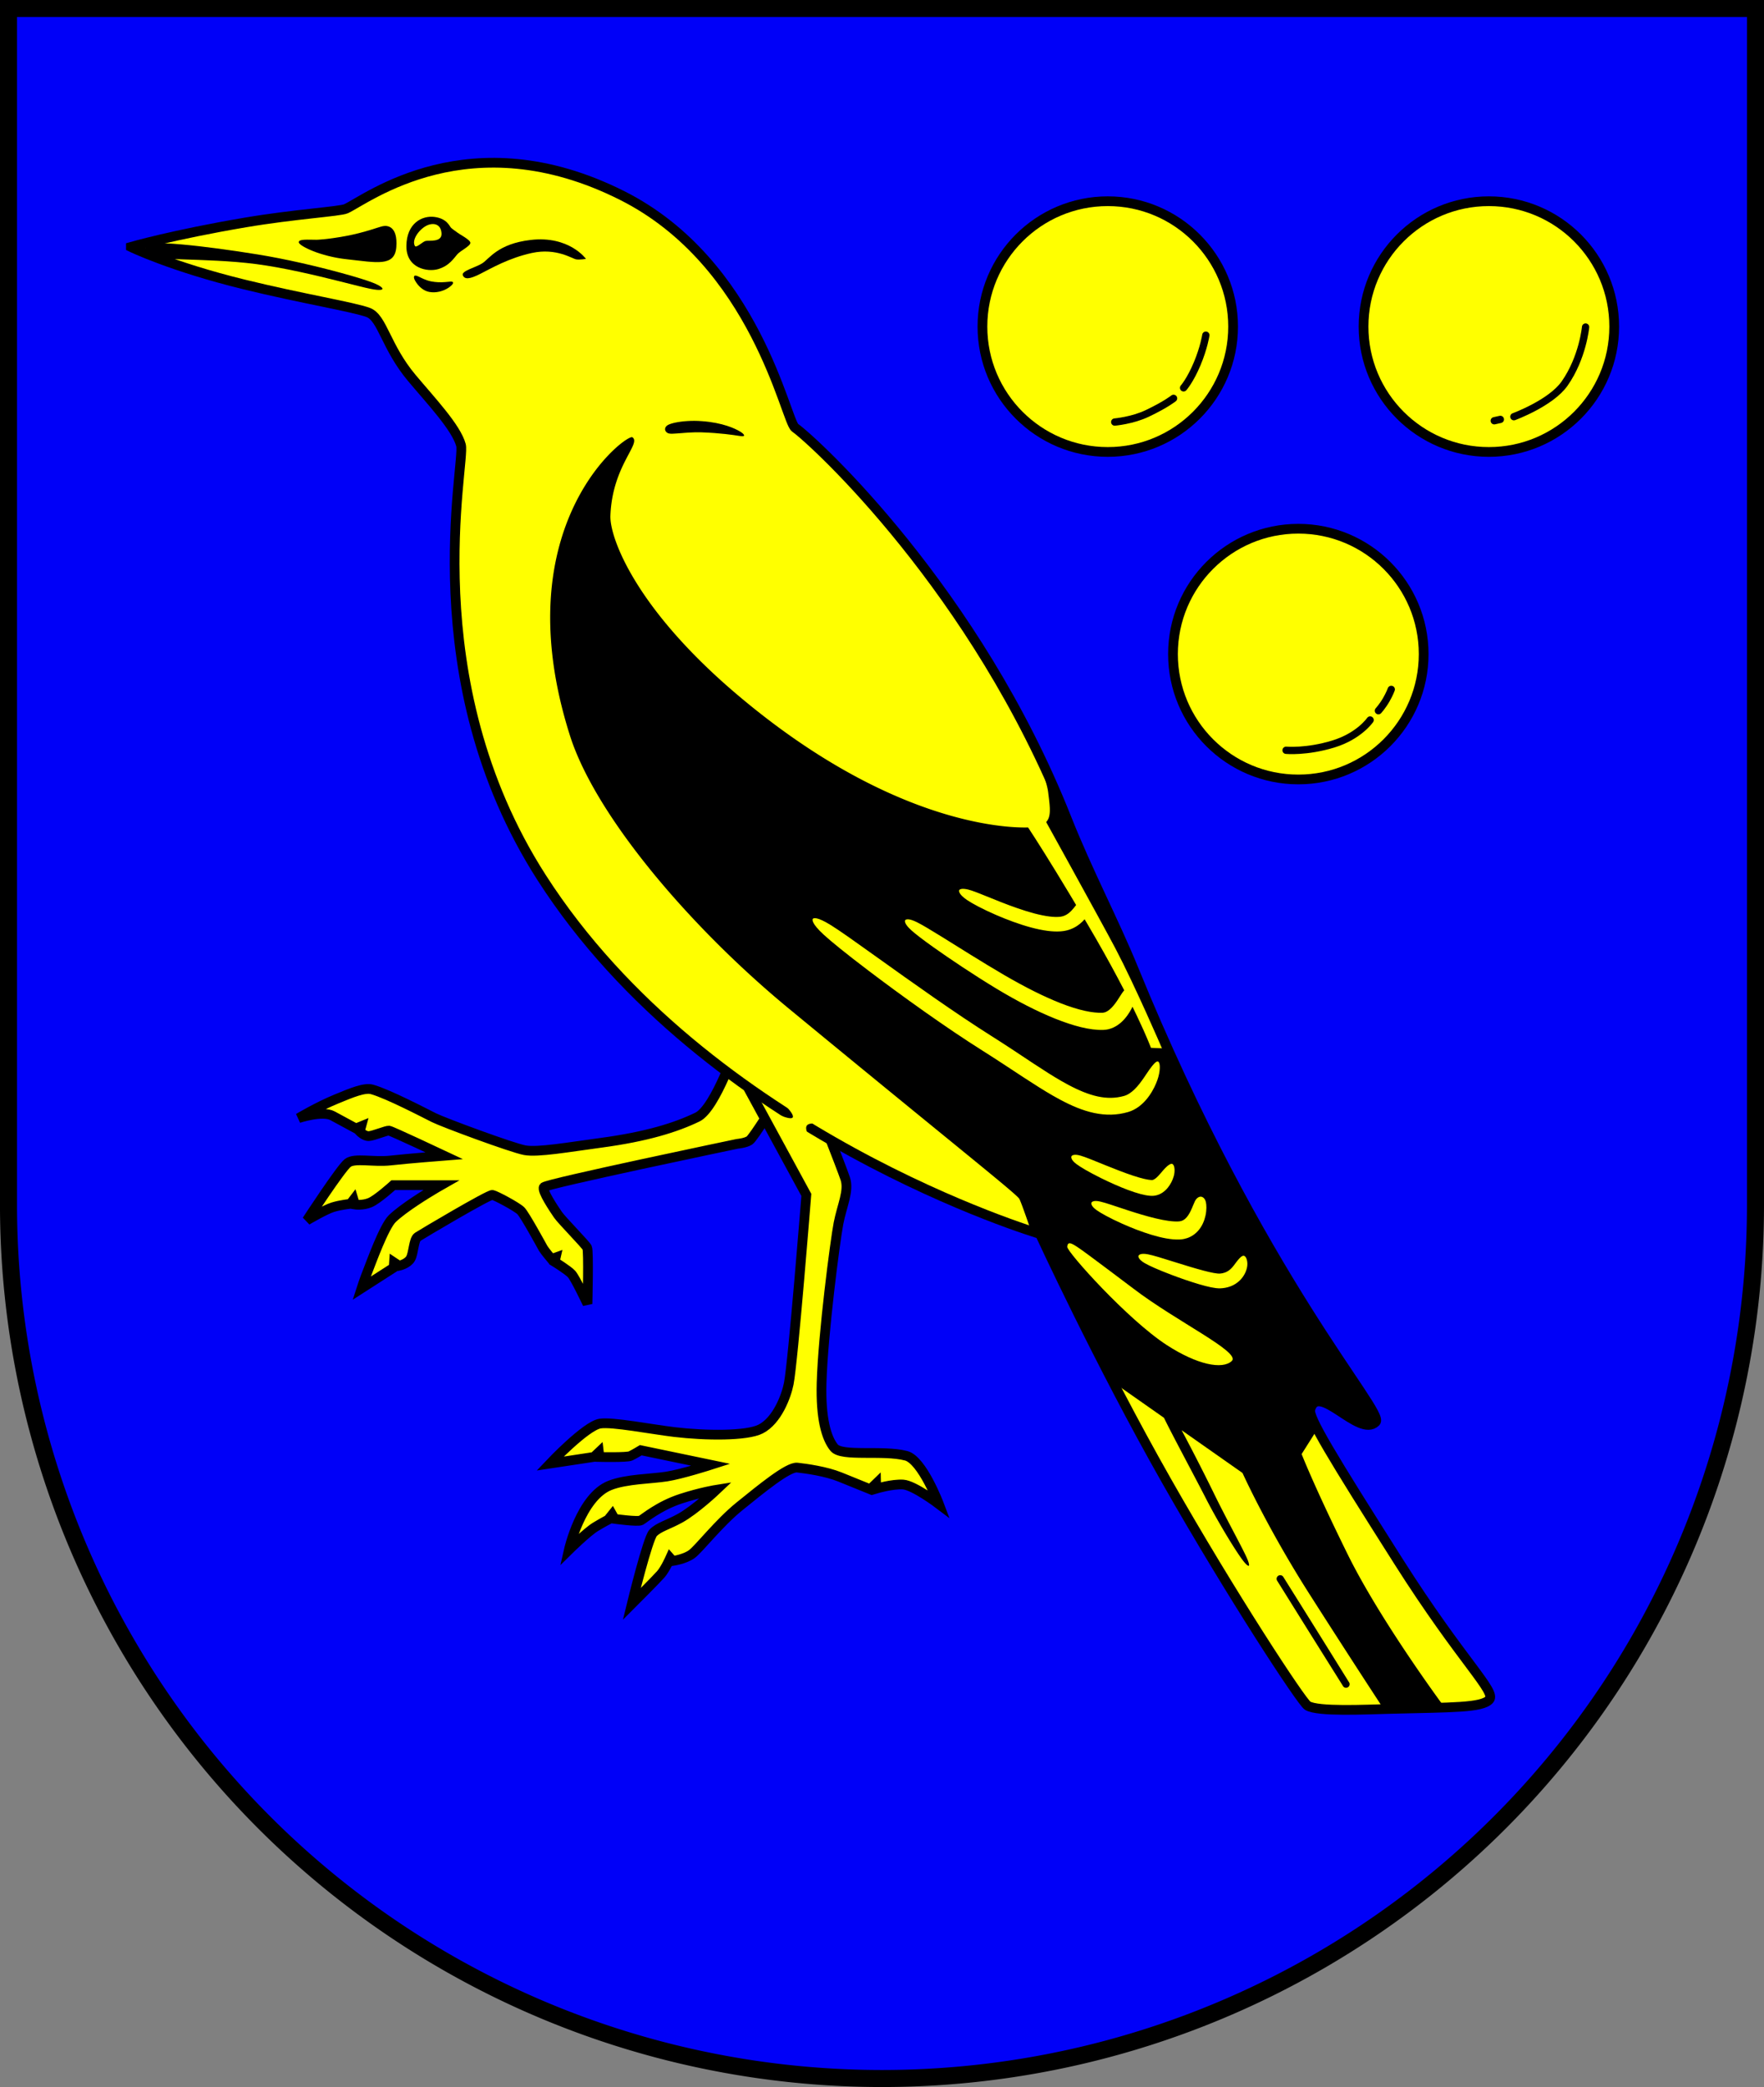 <?xml version="1.0" encoding="UTF-8" standalone="no"?>
<!-- Created with Inkscape (http://www.inkscape.org/) -->

<svg
   width="145.025mm"
   height="171.538mm"
   viewBox="0 0 145.025 171.538"
   version="1.1"
   id="svg2531"
   inkscape:version="1.2.2 (732a01da63, 2022-12-09)"
   sodipodi:docname="Wappen Göttin2.svg"
   xmlns:inkscape="http://www.inkscape.org/namespaces/inkscape"
   xmlns:sodipodi="http://sodipodi.sourceforge.net/DTD/sodipodi-0.dtd"
   xmlns="http://www.w3.org/2000/svg"
   xmlns:svg="http://www.w3.org/2000/svg">
  <rect x="0" y="0" width="145.025" height="171.538" fill="#808080" stroke="none"/>
  <sodipodi:namedview
     id="namedview2533"
     pagecolor="#ffffff"
     bordercolor="#666666"
     borderopacity="1.0"
     inkscape:showpageshadow="2"
     inkscape:pageopacity="0.0"
     inkscape:pagecheckerboard="0"
     inkscape:deskcolor="#d1d1d1"
     inkscape:document-units="mm"
     showgrid="false"
     inkscape:zoom="0.82562568"
     inkscape:cx="274.3374"
     inkscape:cy="325.20791"
     inkscape:current-layer="layer1" />
  <defs
     id="defs2528">
    <inkscape:path-effect
       effect="powerstroke"
       id="path-effect1147"
       is_visible="true"
       lpeversion="1"
       offset_points="0.251,0.571 | 1,0.4 | 1.763,0.267"
       not_jump="false"
       sort_points="true"
       interpolator_type="CentripetalCatmullRom"
       interpolator_beta="0.2"
       start_linecap_type="zerowidth"
       linejoin_type="round"
       miter_limit="4"
       scale_width="1"
       end_linecap_type="zerowidth" />
    <inkscape:path-effect
       effect="powerstroke"
       id="path-effect1182"
       is_visible="true"
       lpeversion="1"
       offset_points="0.353,0.221 | 1.005,0.44 | 1.724,0.164"
       not_jump="false"
       sort_points="true"
       interpolator_type="CentripetalCatmullRom"
       interpolator_beta="0.2"
       start_linecap_type="zerowidth"
       linejoin_type="round"
       miter_limit="4"
       scale_width="1"
       end_linecap_type="zerowidth" />
    <inkscape:path-effect
       effect="powerstroke"
       id="path-effect1337"
       is_visible="true"
       lpeversion="1"
       offset_points="0.341,0.188 | 1,0.46 | 1.728,0.357"
       not_jump="false"
       sort_points="true"
       interpolator_type="CentripetalCatmullRom"
       interpolator_beta="0.2"
       start_linecap_type="zerowidth"
       linejoin_type="round"
       miter_limit="4"
       scale_width="1"
       end_linecap_type="zerowidth" />
    <inkscape:path-effect
       effect="powerstroke"
       id="path-effect1470"
       is_visible="true"
       lpeversion="1"
       offset_points="0.21,0.385 | 0.978,0.606 | 1.575,0.501"
       not_jump="false"
       sort_points="true"
       interpolator_type="CentripetalCatmullRom"
       interpolator_beta="0.2"
       start_linecap_type="zerowidth"
       linejoin_type="round"
       miter_limit="4"
       scale_width="1"
       end_linecap_type="zerowidth" />
    <inkscape:path-effect
       effect="powerstroke"
       id="path-effect1476"
       is_visible="true"
       lpeversion="1"
       offset_points="0.21,0.385 | 1.049,0.746 | 1.758,0.448"
       not_jump="false"
       sort_points="true"
       interpolator_type="CentripetalCatmullRom"
       interpolator_beta="0.2"
       start_linecap_type="zerowidth"
       linejoin_type="round"
       miter_limit="4"
       scale_width="1"
       end_linecap_type="zerowidth" />
    <inkscape:path-effect
       effect="powerstroke"
       id="path-effect1509"
       is_visible="true"
       lpeversion="1"
       offset_points="0.21,0.385 | 0.982,0.649 | 1.575,0.501"
       not_jump="false"
       sort_points="true"
       interpolator_type="CentripetalCatmullRom"
       interpolator_beta="0.2"
       start_linecap_type="zerowidth"
       linejoin_type="round"
       miter_limit="4"
       scale_width="1"
       end_linecap_type="zerowidth" />
    <inkscape:path-effect
       effect="powerstroke"
       id="path-effect976"
       is_visible="true"
       lpeversion="1"
       offset_points="0.229,0.49 | 1.448,0.696 | 2.553,0.518"
       not_jump="false"
       sort_points="true"
       interpolator_type="CentripetalCatmullRom"
       interpolator_beta="0.2"
       start_linecap_type="zerowidth"
       linejoin_type="round"
       miter_limit="4"
       scale_width="1"
       end_linecap_type="zerowidth" />
    <inkscape:path-effect
       effect="powerstroke"
       id="path-effect1303"
       is_visible="true"
       lpeversion="1"
       offset_points="0.2,0.5 | 1.022,0.599 | 1.767,0.433"
       not_jump="false"
       sort_points="true"
       interpolator_type="CentripetalCatmullRom"
       interpolator_beta="0.2"
       start_linecap_type="zerowidth"
       linejoin_type="round"
       miter_limit="4"
       scale_width="1"
       end_linecap_type="zerowidth" />
    <inkscape:path-effect
       effect="powerstroke"
       id="path-effect1341"
       is_visible="true"
       lpeversion="1"
       offset_points="0.25,0.406 | 1.49,0.673 | 2.8,0.5"
       not_jump="false"
       sort_points="true"
       interpolator_type="CentripetalCatmullRom"
       interpolator_beta="0.2"
       start_linecap_type="zerowidth"
       linejoin_type="round"
       miter_limit="4"
       scale_width="1"
       end_linecap_type="zerowidth" />
  </defs>
  <g
     inkscape:label="Ebene 1"
     inkscape:groupmode="layer"
     id="layer1"
     transform="translate(-532.814,-61.473)">
    <g
       id="g2476"
       transform="translate(499.569,2.996)">
      <path
         id="path1408"
         style="fill:#0000f8;fill-opacity:1;stroke:#000000;stroke-width:1.4;stroke-linecap:round;stroke-dasharray:none"
         d="m 33.944,59.177 v 98.325 a 71.813,71.813 0 0 0 71.813,71.813 71.813,71.813 0 0 0 71.813,-71.813 V 59.177 Z" />
      <g
         id="g1354"
         transform="translate(-0.102,0.348)">
        <path
           style="fill:#ffff00;stroke:#000000;stroke-width:0.8;stroke-linecap:round;stroke-dasharray:none"
           d="m 93.993,143.826 c 0,0 -1.803,5.389 -3.309,6.118 -1.78,0.862 -4.199,1.613 -7.925,2.113 -2.692,0.362 -5.205,0.808 -6.267,0.611 -1.062,-0.197 -6.686,-2.281 -7.472,-2.674 -0.787,-0.393 -3.742,-1.94 -5.073,-2.32 -0.626,-0.179 -1.679,0.263 -2.956,0.79 -1.555,0.642 -3.1,1.569 -3.1,1.569 0,0 1.947,-0.649 2.792,-0.197 0.846,0.452 1.927,1.042 1.927,1.042 l 0.433,-0.177 -0.118,0.433 c 0,0 0.374,0.393 0.747,0.374 0.374,-0.02 1.455,-0.472 1.652,-0.452 0.197,0.02 4.542,2.065 4.542,2.065 0,0 -3.009,0.236 -4.405,0.393 -1.396,0.157 -2.95,-0.236 -3.52,0.197 -0.57,0.433 -3.362,4.719 -3.362,4.719 0,0 1.494,-0.885 2.143,-1.081 0.649,-0.197 1.435,-0.275 1.435,-0.275 l 0.256,-0.334 0.118,0.393 c 0,0 0.629,0.098 1.239,-0.157 0.61,-0.256 1.907,-1.435 1.907,-1.435 h 3.934 c 0,0 -0.141,0.08 -0.373,0.218 -0.808,0.478 -2.719,1.647 -3.637,2.529 -0.683,0.656 -1.752,3.643 -2.03,4.338 -0.278,0.695 -0.501,1.39 -0.501,1.39 l 2.642,-1.696 0.028,-0.431 0.417,0.278 c 0,0 0.695,-0.153 0.945,-0.598 0.25,-0.445 0.25,-1.557 0.584,-1.78 0.334,-0.222 5.868,-3.504 6.146,-3.448 0.278,0.056 2.002,0.973 2.336,1.307 0.334,0.334 1.724,2.892 1.835,3.087 0.111,0.195 0.681,0.876 0.681,0.876 l 0.348,-0.125 -0.083,0.362 c 0,0 1.085,0.667 1.39,1.001 0.306,0.334 1.307,2.447 1.307,2.447 0,0 0.111,-4.338 -0.028,-4.616 -0.139,-0.278 -2.086,-2.252 -2.392,-2.697 -0.306,-0.445 -1.363,-2.002 -1.168,-2.28 0.195,-0.278 15.907,-3.56 15.907,-3.56 0,0 0.667,-0.056 1.001,-0.278 0.334,-0.222 2.252,-3.337 2.252,-3.337 z"
           id="path1640"
           sodipodi:nodetypes="csssssscsccccscsscscccsccsssccccssssscccscssscscc" />
        <path
           style="fill:#ffff00;stroke:#000000;stroke-width:0.8;stroke-linecap:round;stroke-dasharray:none"
           d="m 93.771,145.55 5.868,10.79 c 0,0 -1.085,13.682 -1.446,15.517 -0.201,1.019 -0.949,3.03 -2.308,3.726 -1.146,0.587 -4.533,0.556 -7.091,0.25 -1.939,-0.232 -5.111,-0.857 -6.118,-0.695 -1.176,0.189 -4.106,3.285 -4.106,3.285 l 3.606,-0.546 0.408,-0.386 0.047,0.392 c 0,0 2.258,0.052 2.553,-0.085 0.295,-0.138 0.846,-0.472 0.846,-0.472 l 5.761,1.199 c 0,0 -2.379,0.767 -3.638,0.964 -1.258,0.197 -3.318,0.199 -4.66,0.728 -2.399,0.944 -3.382,5.309 -3.382,5.309 0,0 1.509,-1.489 2.204,-1.906 0.695,-0.417 1.029,-0.584 1.029,-0.584 l 0.334,-0.417 0.195,0.348 c 0,0 1.919,0.264 2.169,0.125 0.25,-0.139 1.48,-1.192 3.281,-1.78 1.643,-0.536 2.93,-0.739 2.93,-0.739 0,0 -1.742,1.653 -3.014,2.352 -0.98,0.539 -1.752,0.723 -2.197,1.196 -0.445,0.473 -1.752,5.84 -1.752,5.84 0,0 2.03,-2.03 2.392,-2.447 0.362,-0.417 0.765,-1.321 0.765,-1.321 l 0.209,0.236 c 0,0 0.973,-0.139 1.557,-0.556 0.584,-0.417 2.225,-2.558 3.949,-3.949 1.724,-1.39 3.977,-3.254 4.727,-3.17 0.751,0.083 2.364,0.306 3.532,0.779 0.73,0.295 2.474,1.003 2.474,1.003 l 0.479,-0.464 0.01,0.412 c 0,0 1.32,-0.394 2.21,-0.338 0.89,0.056 2.948,1.613 2.948,1.613 0,0 -1.372,-3.631 -2.697,-3.977 -1.919,-0.501 -5.284,0.111 -5.923,-0.667 -0.64,-0.779 -1.11,-2.407 -1.029,-5.311 0.111,-4.004 1.112,-11.68 1.39,-13.126 0.278,-1.446 0.89,-2.67 0.556,-3.671 -0.334,-1.001 -2.558,-6.618 -2.558,-6.618 z"
           id="path1487"
           sodipodi:nodetypes="ccssssccccsccsscscccsscsscsccsssscccscssssscc" />
        <path
           style="fill:#ffff00;stroke:#000000;stroke-width:0.8;stroke-linecap:round;stroke-dasharray:none"
           d="m 44.109,78.425 c 0,0 3.477,-1.006 9.416,-2.012 4.014,-0.681 7.773,-0.9 8.27,-1.127 1.696,-0.776 10.174,-7.377 22.688,-1.093 11.028,5.538 13.448,18.533 14.229,19.091 1.652,1.18 14.881,13.357 22.312,32.077 1.78,4.485 3.894,8.443 5.516,12.416 10.463,25.621 20.728,36.415 19.906,37.229 -1.345,1.332 -4.745,-3.377 -5.378,-1.023 -0.174,0.647 1.758,3.824 7.264,12.501 5.232,8.245 8.065,10.679 7.453,11.346 -0.612,0.667 -3.028,0.631 -8.048,0.756 -2.171,0.054 -6.027,0.25 -6.882,-0.26 -0.493,-0.294 -6.27,-9.098 -11.574,-18.427 -5.599,-9.848 -10.432,-20.349 -10.432,-20.349 0,0 -27.383,-8.094 -40.979,-29.299 C 67.414,113.946 71.635,96.162 71.246,94.716 70.856,93.27 68.797,91.094 67.213,89.207 65.061,86.645 64.794,84.26 63.626,83.815 62.458,83.37 58.143,82.666 53.43,81.512 c -6.01,-1.471 -9.321,-3.086 -9.321,-3.086 z"
           id="path917"
           sodipodi:nodetypes="cssssssssssssscsssssc" />
        <path
           style="fill:#000000;fill-rule:nonzero;stroke:none;stroke-width:0.8;stroke-linecap:round;stroke-dasharray:none"
           d="m 45.246,78.694 c -0.003,0.106 0.096,0.454 0.828,0.6 0.432,0.086 1.133,0.116 2.15,0.149 1.775,0.058 4.095,0.118 6.206,0.394 1.081,0.142 2.276,0.363 3.513,0.629 1.205,0.259 2.355,0.541 3.319,0.782 1.261,0.316 2.048,0.523 2.579,0.628 0.785,0.154 0.935,0.053 0.95,0.003 0.014,-0.046 -0.051,-0.225 -0.801,-0.517 -0.469,-0.183 -1.328,-0.454 -2.551,-0.789 -0.965,-0.264 -2.123,-0.558 -3.337,-0.831 -1.251,-0.282 -2.451,-0.519 -3.556,-0.697 -2.156,-0.35 -4.435,-0.662 -6.248,-0.824 -1.018,-0.091 -1.744,-0.12 -2.179,-0.07 -0.753,0.087 -0.87,0.44 -0.873,0.542 z"
           id="path1145"
           inkscape:path-effect="#path-effect1147"
           inkscape:original-d="m 45.246094,78.693987 c 0,0 4.959073,0.11956 9.241922,0.747219 4.56197,0.668565 10.303761,2.438295 10.303761,2.438295"
           sodipodi:nodetypes="csc" />
        <path
           style="fill:#000000;stroke:none;stroke-width:0.8;stroke-linecap:round;stroke-dasharray:none"
           d="m 59.371,77.836 c -0.723,0 -1.472,-0.076 -1.462,0.209 0.01,0.285 1.764,1.162 3.972,1.396 2.409,0.256 3.933,0.649 4.051,-1.023 0.118,-1.671 -0.708,-1.78 -1.101,-1.701 -0.393,0.079 -1.475,0.521 -3.077,0.816 -1.603,0.295 -2.382,0.303 -2.382,0.303 z"
           id="path1160"
           sodipodi:nodetypes="ccssssc" />
        <path
           style="fill:#000000;stroke:none;stroke-width:0.1;stroke-linecap:round;stroke-dasharray:none"
           d="m 70.838,77.16 c 0.285,0.246 1.19,0.669 1.18,0.934 -0.01,0.265 -0.796,0.629 -1.072,0.934 -0.275,0.305 -0.643,0.943 -1.573,1.219 -0.863,0.256 -2.635,-0.049 -2.615,-1.907 0.02,-1.858 1.288,-2.517 2.32,-2.379 1.032,0.138 1.229,0.777 1.357,0.895 0.128,0.118 0.403,0.305 0.403,0.305 z"
           id="path1162"
           sodipodi:nodetypes="ccsssssc" />
        <path
           style="fill:#ffff00;stroke:none;stroke-width:0.1;stroke-linecap:round;stroke-dasharray:none"
           d="m 67.457,78.344 c 0.113,0.197 0.626,-0.348 0.883,-0.41 0.257,-0.063 1.356,0.139 1.307,-0.626 -0.053,-0.834 -0.751,-0.89 -1.258,-0.619 -0.626,0.338 -1.208,1.174 -0.932,1.655 z"
           id="path1164"
           sodipodi:nodetypes="ssscs" />
        <path
           style="fill:#000000;fill-rule:nonzero;stroke:none;stroke-width:0.5;stroke-linecap:round;stroke-dasharray:none"
           d="m 67.417,80.806 c -0.033,0.027 -0.082,0.142 0.051,0.381 0.038,0.068 0.088,0.15 0.153,0.238 0.098,0.134 0.234,0.288 0.408,0.42 0.169,0.129 0.378,0.239 0.612,0.28 0.006,9.86e-4 0.011,0.002 0.017,0.003 0.281,0.047 0.563,0.03 0.822,-0.031 0.257,-0.06 0.473,-0.157 0.638,-0.254 0.173,-0.101 0.287,-0.199 0.358,-0.268 0.142,-0.137 0.126,-0.22 0.11,-0.245 -0.019,-0.031 -0.075,-0.068 -0.253,-0.05 -0.056,0.005 -0.252,0.025 -0.39,0.035 -0.164,0.012 -0.35,0.02 -0.551,0.012 -0.204,-0.008 -0.391,-0.031 -0.583,-0.066 -0.004,-6.91e-4 -0.007,-0.001 -0.011,-0.002 -0.109,-0.021 -0.224,-0.049 -0.372,-0.101 -0.147,-0.052 -0.292,-0.116 -0.423,-0.178 -0.082,-0.039 -0.164,-0.079 -0.223,-0.109 -0.221,-0.111 -0.322,-0.099 -0.362,-0.067 z"
           id="path1180"
           inkscape:path-effect="#path-effect1182"
           inkscape:original-d="m 67.416526,80.806084 c 0,0 0.618041,0.763406 1.30243,0.886903 1.007065,0.181723 1.867059,-0.36209 1.867059,-0.36209"
           sodipodi:nodetypes="csc" />
        <path
           style="fill:#000000;stroke:none;stroke-width:0.5;stroke-linecap:round;stroke-dasharray:none"
           d="m 81.521,79.408 c 0,0 -1.375,-1.927 -4.547,-1.557 -2.692,0.314 -3.379,1.529 -3.977,1.919 -0.522,0.34 -1.752,0.626 -1.599,0.987 0.153,0.362 0.57,0.32 1.446,-0.125 0.876,-0.445 2.344,-1.299 4.227,-1.71 2.028,-0.443 3.337,0.487 3.657,0.528 0.32,0.042 0.793,-0.042 0.793,-0.042 z"
           id="path1184"
           sodipodi:nodetypes="csssssscc" />
        <path
           id="path1205"
           style="fill:#000000;stroke:none;stroke-width:0.1;stroke-linecap:round;stroke-dasharray:none"
           d="m 85.267,94.062 c -1.011,0.172 -10.383,7.751 -5.066,24.514 2.105,6.637 9.936,15.81 18.02,22.469 13.906,11.455 18.74,15.241 18.936,15.635 0.197,0.393 0.904,2.478 0.904,2.478 l 0.96,0.575 5.785,11.957 4.235,2.972 c 0.202,0.413 0.462,0.923 0.783,1.541 0.42,0.808 0.929,1.772 1.394,2.655 0.499,0.947 0.922,1.752 1.243,2.378 0.024,0.046 0.047,0.093 0.071,0.139 0.679,1.316 1.5,2.717 2.128,3.717 0.32,0.51 0.58,0.897 0.769,1.158 0.398,0.549 0.551,0.595 0.585,0.574 0.037,-0.022 0.062,-0.175 -0.225,-0.787 -0.139,-0.297 -0.342,-0.696 -0.624,-1.237 -0.564,-1.083 -1.279,-2.423 -1.944,-3.774 -0.022,-0.045 -0.045,-0.091 -0.067,-0.137 -0.31,-0.636 -0.719,-1.456 -1.205,-2.41 -0.459,-0.901 -0.952,-1.85 -1.386,-2.665 -0.024,-0.045 -0.046,-0.087 -0.07,-0.131 l 5.005,3.513 c 0,0 2.028,4.502 5.489,9.929 3.461,5.427 6.096,9.439 6.096,9.439 l 5.074,-0.039 c 0,0 -5.27,-7.079 -8.023,-12.663 -2.753,-5.584 -3.775,-8.22 -3.775,-8.22 l 1.219,-1.927 -0.644,-1.466 0.278,-0.64 0.417,-0.445 0.723,0.278 1.446,0.89 1.391,0.862 1.029,0.139 0.389,-0.529 -0.612,-1.001 -1.057,-1.724 c 0,0 -4.658,-7.023 -6.742,-10.641 -2.084,-3.618 -7.787,-14.551 -7.787,-14.551 l -3.225,-7.315 -1.966,-4.955 -3.815,-8.337 -1.691,-4.247 -1.436,-3.323 -0.629,-1.219 -0.351,0.084 c 0,0 2.022,4.013 2.225,5.673 0.223,1.826 0.445,2.837 -1.669,2.892 -2.113,0.056 -11.498,-0.481 -23.748,-10.79 -8.559,-7.203 -10.638,-13.072 -10.573,-14.83 0.151,-4.12 2.572,-5.932 1.806,-6.452 -0.014,-0.01 -0.038,-0.012 -0.071,-0.006 z m 53.322,93.537 a 0.297,0.297 0 0 0 -0.242,0.455 c 0.024,0.038 0.066,0.104 0.142,0.227 0.326,0.522 1.731,2.777 2.566,4.112 0.793,1.267 1.87,2.983 2.321,3.704 0.186,0.297 0.328,0.525 0.394,0.63 a 0.294,0.294 0 0 0 0.498,-0.311 c -0.066,-0.105 -0.208,-0.332 -0.393,-0.63 -0.45,-0.722 -1.52,-2.443 -2.311,-3.711 -0.833,-1.335 -2.244,-3.587 -2.57,-4.109 -0.077,-0.123 -0.118,-0.19 -0.142,-0.227 a 0.297,0.297 0 0 0 -0.263,-0.14 z" />
        <path
           style="fill:#000000;fill-rule:nonzero;stroke:none;stroke-width:0.4;stroke-linecap:round;stroke-dasharray:none"
           d="m 94.517,93.941 c 0.015,-0.028 0.006,-0.144 -0.329,-0.345 -0.404,-0.243 -1.408,-0.726 -3.134,-0.851 -0.812,-0.066 -1.617,-2.33e-4 -2.187,0.119 -0.293,0.062 -0.498,0.132 -0.62,0.203 -0.245,0.141 -0.231,0.352 -0.214,0.414 0.017,0.066 0.1,0.249 0.358,0.286 0.134,0.019 0.327,0.011 0.607,-0.011 0.588,-0.045 1.223,-0.112 2.007,-0.093 1.581,0.055 2.643,0.22 3.053,0.285 0.361,0.057 0.438,0.033 0.46,-0.007 z"
           id="path1335"
           inkscape:path-effect="#path-effect1337"
           inkscape:original-d="m 94.516695,93.940979 c 0,0 -1.11328,-0.608492 -3.48783,-0.737388 -1.595806,-0.08662 -2.996238,0.276979 -2.996238,0.276979"
           sodipodi:nodetypes="csc" />
        <path
           style="fill:#ffff00;stroke:none;stroke-width:0.1;stroke-linecap:round;stroke-dasharray:none"
           d="m 126.516,164.034 c 3.579,2.733 8.868,5.231 8.101,5.958 -0.767,0.728 -2.848,0.306 -5.329,-1.298 -3.225,-2.084 -8.234,-7.682 -8.2,-8.087 0.041,-0.484 0.344,-0.32 1.032,0.152 0.688,0.472 4.395,3.274 4.395,3.274 z"
           id="path1412"
           sodipodi:nodetypes="cssssc" />
        <path
           style="fill:#ffff00;fill-rule:nonzero;stroke:none;stroke-width:0.9;stroke-linecap:round;stroke-dasharray:none"
           d="m 126.949,161.34 c -0.025,0.065 -0.027,0.294 0.498,0.603 0.377,0.222 1.149,0.565 2.212,0.968 0.741,0.281 1.557,0.563 2.263,0.771 0.36,0.106 0.687,0.191 0.967,0.249 0.148,0.031 0.285,0.054 0.41,0.07 0.085,0.011 0.167,0.018 0.244,0.02 0.043,0.001 0.088,0.002 0.132,-1.4e-4 0.285,-0.012 0.545,-0.062 0.78,-0.144 0.24,-0.084 0.447,-0.2 0.624,-0.336 0.181,-0.139 0.327,-0.296 0.441,-0.455 0.119,-0.165 0.205,-0.335 0.265,-0.494 0.037,-0.1 0.065,-0.197 0.084,-0.289 0.043,-0.211 0.035,-0.417 -0.003,-0.581 -0.073,-0.314 -0.218,-0.378 -0.274,-0.381 -0.073,-0.005 -0.183,0.037 -0.371,0.242 -0.089,0.097 -0.201,0.237 -0.284,0.351 -0.039,0.054 -0.079,0.108 -0.121,0.163 -0.067,0.088 -0.137,0.175 -0.215,0.256 -0.074,0.078 -0.155,0.15 -0.246,0.213 -0.087,0.061 -0.188,0.116 -0.308,0.158 -0.117,0.042 -0.259,0.074 -0.431,0.085 -0.01,8.8e-4 -0.024,0.002 -0.043,0.001 -0.034,-9e-5 -0.079,-0.002 -0.136,-0.008 -0.085,-0.008 -0.189,-0.024 -0.316,-0.047 -0.24,-0.044 -0.535,-0.113 -0.882,-0.205 -0.683,-0.181 -1.472,-0.425 -2.225,-0.661 -1.099,-0.344 -1.837,-0.579 -2.294,-0.666 -0.593,-0.113 -0.744,0.051 -0.77,0.118 z"
           id="path1468"
           inkscape:path-effect="#path-effect1470"
           inkscape:original-d="m 126.94862,161.34038 c 0,0 5.46627,2.13431 6.69548,2.07451 1.8189,-0.0885 1.9467,-2.07451 1.9467,-2.07451"
           sodipodi:nodetypes="csc" />
        <path
           style="fill:#ffff00;fill-rule:nonzero;stroke:none;stroke-width:0.9;stroke-linecap:round;stroke-dasharray:none"
           d="m 123.083,156.974 c -0.029,0.06 -0.056,0.282 0.424,0.622 0.336,0.238 1.055,0.646 2.111,1.117 0.725,0.324 1.575,0.66 2.399,0.908 0.409,0.123 0.809,0.224 1.184,0.292 0.394,0.071 0.766,0.107 1.103,0.095 0.128,-0.005 0.25,-0.019 0.366,-0.042 0.182,-0.036 0.355,-0.093 0.517,-0.172 0.261,-0.127 0.479,-0.3 0.655,-0.497 0.175,-0.196 0.305,-0.41 0.403,-0.621 0.1,-0.218 0.168,-0.437 0.211,-0.637 0.101,-0.467 0.083,-0.861 0.035,-1.087 -0.002,-0.009 -0.004,-0.017 -0.006,-0.026 -0.091,-0.384 -0.345,-0.444 -0.424,-0.443 -0.092,0.001 -0.31,0.058 -0.467,0.358 -0.003,0.007 -0.007,0.013 -0.01,0.02 -0.093,0.185 -0.196,0.482 -0.343,0.788 -0.064,0.133 -0.133,0.26 -0.212,0.374 -0.076,0.111 -0.154,0.202 -0.234,0.273 -0.079,0.07 -0.158,0.12 -0.241,0.155 -0.052,0.022 -0.109,0.04 -0.173,0.053 -0.041,0.008 -0.088,0.015 -0.142,0.018 -0.207,0.012 -0.473,-2e-4 -0.808,-0.045 -0.316,-0.042 -0.668,-0.11 -1.051,-0.201 -0.773,-0.182 -1.595,-0.436 -2.331,-0.676 -1.141,-0.372 -1.749,-0.594 -2.222,-0.705 -0.561,-0.133 -0.711,0.015 -0.742,0.08 z"
           id="path1472"
           inkscape:path-effect="#path-effect1476"
           inkscape:original-d="m 123.08322,156.97443 c 0,0 4.93535,2.38994 7.18707,2.29081 1.81929,-0.0801 1.78939,-2.78241 1.78939,-2.78241"
           sodipodi:nodetypes="csc" />
        <path
           style="fill:#ffff00;fill-rule:nonzero;stroke:none;stroke-width:0.9;stroke-linecap:round;stroke-dasharray:none"
           d="m 121.438,153.166 v 0 c -0.032,0.061 -0.064,0.285 0.4,0.636 0.33,0.25 1.03,0.664 2.027,1.158 0.697,0.345 1.484,0.699 2.207,0.97 0.369,0.138 0.715,0.252 1.027,0.335 0.287,0.076 0.549,0.127 0.781,0.146 0.043,0.004 0.086,0.006 0.128,0.008 0.242,0.009 0.465,-0.043 0.661,-0.129 0.198,-0.088 0.364,-0.21 0.501,-0.339 0.141,-0.134 0.257,-0.282 0.351,-0.429 0.098,-0.153 0.175,-0.309 0.235,-0.457 0.037,-0.093 0.068,-0.184 0.092,-0.271 0.055,-0.199 0.073,-0.402 0.061,-0.57 -0.022,-0.323 -0.138,-0.415 -0.195,-0.432 -0.067,-0.02 -0.189,-0.001 -0.415,0.196 -0.112,0.098 -0.242,0.233 -0.348,0.359 -0.061,0.072 -0.086,0.103 -0.147,0.175 -0.08,0.095 -0.161,0.188 -0.244,0.273 -0.08,0.082 -0.155,0.151 -0.228,0.204 -0.07,0.052 -0.128,0.083 -0.175,0.1 -0.042,0.016 -0.078,0.022 -0.111,0.022 -0.02,-3.8e-4 -0.042,-0.001 -0.066,-0.003 -0.136,-0.009 -0.322,-0.037 -0.569,-0.095 -0.265,-0.062 -0.574,-0.152 -0.925,-0.268 -0.691,-0.229 -1.452,-0.527 -2.164,-0.815 -1.051,-0.424 -1.704,-0.701 -2.141,-0.826 -0.551,-0.157 -0.712,-0.01 -0.745,0.053 z"
           id="path1505"
           inkscape:path-effect="#path-effect1509"
           inkscape:original-d="m 121.43782,153.16616 c 0,0 4.88797,2.55366 6.59052,2.60347 1.09179,0.0319 1.68534,-1.978 1.68534,-1.978"
           sodipodi:nodetypes="csc" />
        <path
           style="fill:#ffff00;fill-rule:nonzero;stroke:none;stroke-width:1;stroke-linecap:round;stroke-dasharray:none"
           d="m 100.173,133.651 c -0.051,0.066 -0.112,0.377 0.896,1.303 0.614,0.563 1.811,1.538 3.67,2.948 1.299,0.985 2.922,2.182 4.632,3.389 1.587,1.12 3.237,2.24 4.741,3.187 1.236,0.778 2.417,1.569 3.423,2.226 0.892,0.583 1.659,1.07 2.392,1.49 0.197,0.113 0.394,0.223 0.59,0.327 0.924,0.493 1.852,0.89 2.789,1.088 0.941,0.199 1.869,0.192 2.802,-0.084 0.304,-0.091 0.574,-0.233 0.809,-0.399 0.244,-0.172 0.454,-0.373 0.634,-0.578 0.392,-0.449 0.665,-0.955 0.835,-1.357 0.042,-0.1 0.08,-0.197 0.112,-0.289 0.125,-0.357 0.184,-0.687 0.197,-0.937 0.024,-0.459 -0.096,-0.574 -0.15,-0.589 -0.066,-0.019 -0.197,0.022 -0.469,0.359 -0.147,0.182 -0.324,0.435 -0.508,0.712 -0.047,0.071 -0.098,0.147 -0.151,0.225 -0.218,0.32 -0.488,0.694 -0.802,0.998 -0.142,0.138 -0.29,0.257 -0.441,0.351 -0.146,0.091 -0.292,0.156 -0.44,0.194 -0.695,0.191 -1.392,0.195 -2.137,0.035 -0.759,-0.164 -1.558,-0.496 -2.424,-0.957 -0.182,-0.097 -0.367,-0.199 -0.553,-0.306 -0.695,-0.398 -1.435,-0.871 -2.318,-1.452 -0.989,-0.652 -2.184,-1.459 -3.439,-2.249 -1.478,-0.931 -3.108,-2.032 -4.694,-3.134 -1.69,-1.174 -3.354,-2.365 -4.658,-3.298 -1.937,-1.386 -3.094,-2.209 -3.849,-2.68 -1.157,-0.722 -1.436,-0.592 -1.489,-0.523 z"
           id="path920"
           inkscape:path-effect="#path-effect976"
           inkscape:original-d="m 100.17283,133.65103 c 0,0 8.43416,6.5291 14.31445,10.23078 4.99229,3.14268 8.15029,5.92917 11.43295,4.98868 1.78273,-0.51076 2.62442,-3.49464 2.62442,-3.49464"
           sodipodi:nodetypes="cssc" />
        <path
           style="fill:#ffff00;stroke:none;stroke-width:1;stroke-linecap:round;stroke-dasharray:none"
           d="m 118.572,124.274 c 0,0 5.374,9.71 6.489,11.831 1.611,3.064 3.815,8.187 3.815,8.187 l -0.905,-0.039 c 0,0 -1.284,-3.508 -5.256,-10.233 -3.972,-6.725 -5.519,-8.88 -5.519,-8.88 z"
           id="path1159"
           sodipodi:nodetypes="csccscc" />
        <path
           style="fill:#ffff00;fill-rule:nonzero;stroke:none;stroke-width:1;stroke-linecap:round;stroke-dasharray:none"
           d="m 122.622,132.286 c -0.081,-0.029 -0.363,-0.113 -0.524,-0.041 -0.027,0.012 -0.053,0.028 -0.079,0.049 -0.107,0.085 -0.204,0.23 -0.36,0.426 -0.129,0.162 -0.278,0.332 -0.46,0.471 -0.185,0.142 -0.39,0.241 -0.62,0.279 -0.044,0.007 -0.091,0.012 -0.139,0.016 -0.224,0.019 -0.494,0.011 -0.81,-0.028 -0.37,-0.045 -0.783,-0.13 -1.228,-0.246 -0.904,-0.237 -1.866,-0.586 -2.721,-0.921 -1.092,-0.427 -1.937,-0.793 -2.441,-0.96 -0.776,-0.257 -0.991,-0.113 -1.031,-0.038 -0.036,0.067 -0.045,0.349 0.649,0.815 0.434,0.292 1.274,0.745 2.391,1.229 0.864,0.374 1.876,0.757 2.848,1.019 0.48,0.129 0.947,0.228 1.384,0.284 0.372,0.048 0.725,0.064 1.05,0.041 0.071,-0.005 0.142,-0.012 0.213,-0.022 0.437,-0.056 0.831,-0.211 1.177,-0.443 0.327,-0.22 0.581,-0.489 0.756,-0.734 0.207,-0.289 0.309,-0.537 0.329,-0.706 0.005,-0.044 0.005,-0.084 1.3e-4,-0.119 -0.033,-0.224 -0.304,-0.345 -0.386,-0.373 z"
           id="path1301"
           sodipodi:nodetypes="csc"
           inkscape:path-effect="#path-effect1303"
           inkscape:original-d="m 122.62211,132.28561 c 0,0 -0.55591,1.58341 -1.9605,1.77975 -2.5862,0.36151 -8.45272,-2.77131 -8.45272,-2.77131" />
        <path
           style="fill:#ffff00;fill-rule:nonzero;stroke:none;stroke-width:1;stroke-linecap:round;stroke-dasharray:none"
           d="m 107.769,133.759 h 0 c -0.04,0.058 -0.097,0.296 0.511,0.841 0.331,0.297 0.914,0.748 1.806,1.383 1.297,0.923 3.31,2.274 5.158,3.391 1.776,1.074 3.394,1.892 4.783,2.453 0.03,0.012 0.06,0.024 0.09,0.036 0.699,0.279 1.415,0.525 2.105,0.692 0.642,0.156 1.263,0.244 1.833,0.226 0.296,-0.009 0.568,-0.081 0.812,-0.191 0.247,-0.112 0.462,-0.261 0.645,-0.422 0.387,-0.341 0.666,-0.763 0.848,-1.106 0.234,-0.442 0.344,-0.819 0.371,-1.043 0.008,-0.064 0.01,-0.119 0.007,-0.166 -0.019,-0.312 -0.296,-0.424 -0.374,-0.447 -0.08,-0.024 -0.36,-0.087 -0.562,0.097 -0.032,0.029 -0.064,0.064 -0.099,0.107 -0.128,0.16 -0.287,0.439 -0.507,0.764 -0.178,0.264 -0.384,0.53 -0.613,0.723 -0.104,0.088 -0.205,0.154 -0.303,0.199 -0.093,0.043 -0.185,0.067 -0.279,0.073 -0.403,0.02 -0.895,-0.031 -1.465,-0.157 -0.608,-0.134 -1.263,-0.344 -1.924,-0.6 -0.028,-0.011 -0.056,-0.022 -0.084,-0.033 -1.316,-0.517 -2.87,-1.289 -4.624,-2.31 -1.777,-1.035 -3.918,-2.393 -5.211,-3.193 -0.937,-0.579 -1.546,-0.941 -1.953,-1.144 -0.728,-0.363 -0.926,-0.23 -0.967,-0.171 z"
           id="path1339"
           inkscape:path-effect="#path-effect1341"
           inkscape:original-d="m 107.76935,133.75918 c 0,0 4.38282,3.03143 7.80328,5.06146 3.42046,2.03003 6.53594,3.32792 8.45382,3.25361 1.55121,-0.0601 2.33592,-2.66962 2.33592,-2.66962"
           sodipodi:nodetypes="cssc" />
        <path
           style="fill:#ffff00;stroke:none;stroke-width:0.8;stroke-linecap:round;stroke-dasharray:none"
           d="m 97.387,148.483 c 0,0 1.313,1.174 1.135,1.484 -0.184,0.32 -1.831,-0.529 -1.831,-0.529 l 3.388,2.448 c 0,0 -0.646,-0.889 -0.402,-1.243 0.216,-0.314 1.273,-0.139 1.273,-0.139 z"
           id="path1600"
           sodipodi:nodetypes="csccscc" />
      </g>
      <g
         id="g1332"
         transform="translate(-0.191,-0.099)">
        <circle
           style="fill:#ffff00;stroke:#000000;stroke-width:0.8;stroke-linecap:round;stroke-dasharray:none"
           id="path1195"
           cx="124.51"
           cy="85.419"
           r="10.304" />
        <circle
           style="fill:#ffff00;stroke:#000000;stroke-width:0.8;stroke-linecap:round;stroke-dasharray:none"
           id="circle1303"
           cx="155.842"
           cy="85.419"
           r="10.304" />
        <circle
           style="fill:#ffff00;stroke:#000000;stroke-width:0.8;stroke-linecap:round;stroke-dasharray:none"
           id="circle1309"
           cx="140.176"
           cy="112.338"
           r="10.304" />
        <path
           style="fill:none;stroke:#000000;stroke-width:0.6;stroke-linecap:round;stroke-dasharray:none"
           d="m 132.572,86.127 c 0,0 -0.149,1.006 -0.708,2.34 -0.581,1.385 -1.121,1.986 -1.121,1.986"
           id="path1311"
           sodipodi:nodetypes="csc" />
        <path
           style="fill:none;stroke:#000000;stroke-width:0.6;stroke-linecap:round;stroke-dasharray:none"
           d="m 129.918,91.318 c 0,0 -0.611,0.5 -2.163,1.239 -1.228,0.585 -2.674,0.708 -2.674,0.708"
           id="path1313"
           sodipodi:nodetypes="csc" />
        <path
           style="fill:none;stroke:#000000;stroke-width:0.6;stroke-linecap:round;stroke-dasharray:none"
           d="m 163.793,85.456 c 0,0 -0.23,2.513 -1.724,4.644 -1.126,1.606 -4.171,2.725 -4.171,2.725"
           id="path1315"
           sodipodi:nodetypes="csc" />
        <path
           style="fill:none;stroke:#000000;stroke-width:0.6;stroke-linecap:round;stroke-dasharray:none"
           d="m 156.785,93.048 -0.501,0.111"
           id="path1317" />
        <path
           style="fill:none;stroke:#000000;stroke-width:0.6;stroke-linecap:round;stroke-dasharray:none"
           d="m 147.817,115.239 c 0,0 -0.135,0.377 -0.417,0.862 -0.308,0.53 -0.64,0.89 -0.64,0.89"
           id="path1319"
           sodipodi:nodetypes="csc" />
        <path
           style="fill:none;stroke:#000000;stroke-width:0.6;stroke-linecap:round;stroke-dasharray:none"
           d="m 146.079,117.756 c 0,0 -0.906,1.326 -3.031,1.974 -2.203,0.672 -3.879,0.514 -3.879,0.514"
           id="path1321"
           sodipodi:nodetypes="csc" />
      </g>
    </g>
  </g>
</svg>
